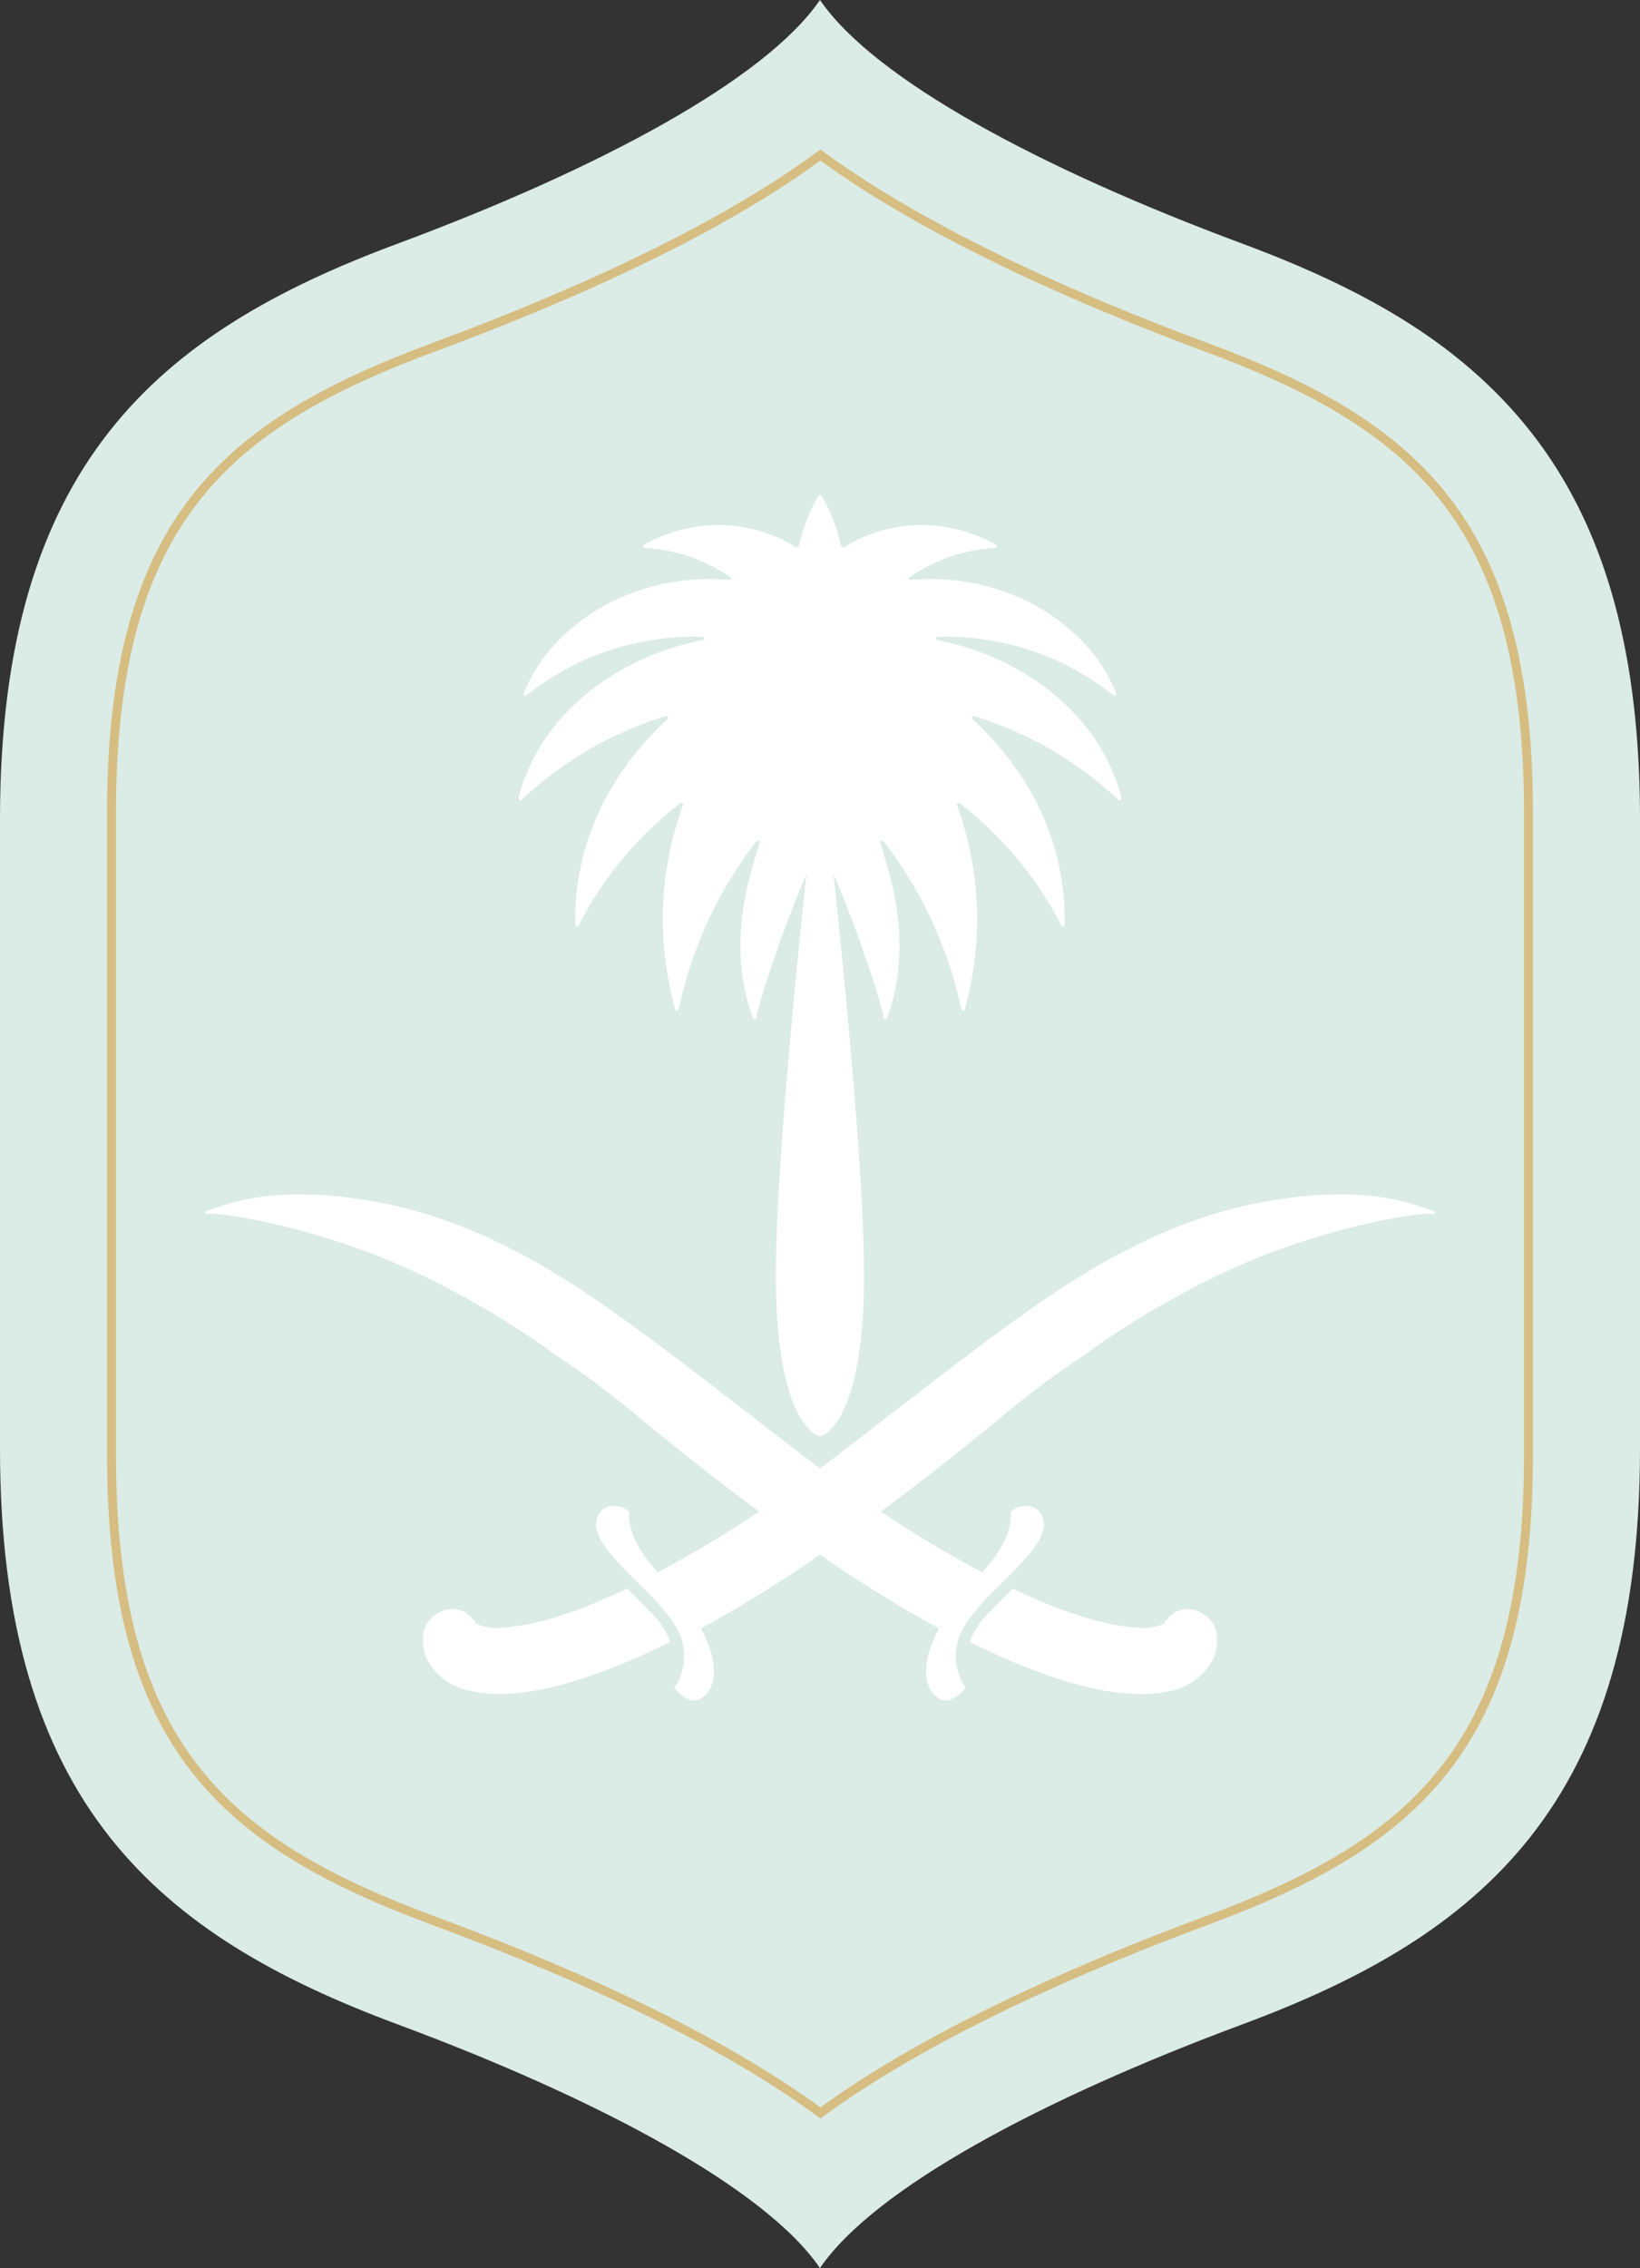 <svg xmlns="http://www.w3.org/2000/svg" width="184.51" height="254.993" viewBox="0 0 184.51 254.993"><rect x="0" y="0" width="184.51" height="254.993" fill="#333333" stroke="none"/><g transform="translate(-111.473)"><path d="M824.059,27.415C801.3,18.967,782.574,8.918,776.482,0h-.008c-6.092,8.918-24.816,18.967-47.569,27.415-26.815,9.962-44.678,24.775-44.678,64.7V162.88c0,39.923,17.863,54.736,44.678,64.7,22.753,8.449,41.477,18.5,47.569,27.416.008,0,.008,0,.008,0,6.092-8.917,24.82-18.966,47.577-27.416,26.811-9.962,44.678-24.775,44.678-64.7V92.115c0-27.228-8.31-42.777-22.244-53.179-6.287-4.694-13.909-8.353-22.434-11.521" transform="translate(-572.754)" fill="#dbebe5"/><path d="M788.35,253.995c-9.981-7.348-24.555-14.592-43.584-21.641-23.457-8.7-36.172-19.616-36.172-52.363V107.873c0-32.747,12.715-43.666,36.172-52.363,19.029-7.05,33.6-14.293,43.584-21.641,12.213,8.937,29.328,16.391,43.487,21.642,23.461,8.7,36.177,19.615,36.177,52.362v72.118c0,32.747-12.716,43.666-36.177,52.363C817.679,237.6,800.563,245.058,788.35,253.995Z" transform="translate(-584.576 -16.437)" fill="none" stroke="#d6bd81" stroke-miterlimit="10" stroke-width="1"/><g transform="translate(134.539 55.659)"><path d="M921.982,349.542a2.96,2.96,0,0,0-1.319-.264v-.009a2.936,2.936,0,0,0-.776.126c-.06.018-.109.045-.165.065a2.889,2.889,0,0,0-.482.213c0,.006-.016.006-.02.011a.012.012,0,0,0,.008,0c-.1.059-.2.159-.309.237-.084.044-.153.085-.153.085-.024.025-.04.063-.068.089a1.181,1.181,0,0,0-.124.1l.008.045a2.926,2.926,0,0,0-.511.654,5.453,5.453,0,0,1-3.084.443c-1.838-.091-5.095-.631-10.154-2.7-1.219-.5-2.489-1.063-3.8-1.692-.02.072-2.473,2.48-3.149,3.255a6.675,6.675,0,0,0-1.625,2.787s.877.432,1.158.568c7.251,3.481,13.391,5.27,18.028,5.27a13.916,13.916,0,0,0,3.2-.342,6.942,6.942,0,0,0,5.011-3.695c.354-.779,1.23-4.009-1.669-5.243" transform="translate(-810.183 -224.013)" fill="#fff"/><path d="M799.663,346.943q-1.966.944-3.8,1.692c-5.059,2.074-8.316,2.614-10.154,2.7a5.444,5.444,0,0,1-3.085-.445,2.938,2.938,0,0,0-.519-.653l.017-.046c-.044-.043-.089-.059-.125-.1s-.044-.064-.072-.089c0,0-.064-.041-.153-.084a3.841,3.841,0,0,0-.31-.237.039.039,0,0,0,.013,0s-.016-.007-.02-.01a2.9,2.9,0,0,0-.487-.213c-.052-.02-.108-.049-.161-.066a2.959,2.959,0,0,0-.78-.127v.011a2.912,2.912,0,0,0-1.315.262c-2.9,1.234-2.023,4.464-1.677,5.243a6.987,6.987,0,0,0,5.014,3.695,14.041,14.041,0,0,0,3.206.343c4.629,0,10.773-1.79,18.016-5.271.289-.136,1.162-.568,1.162-.568a6.584,6.584,0,0,0-1.624-2.787c-.672-.776-3.124-3.181-3.149-3.255" transform="translate(-752.137 -224.018)" fill="#fff"/><path d="M867.3,262.759l-.145-.057c-.261-.078-1.335-.43-2.3-.731a26.971,26.971,0,0,0-8.091-1.084c-.985,0-1.991.037-3.007.1A52.366,52.366,0,0,0,836.6,265.3c-7.266,3.1-14.123,7.874-22.315,14.073-5.811,4.389-11.1,8.607-16.057,12.312-4.963-3.705-10.255-7.923-16.058-12.312-8.2-6.2-15.048-10.976-22.315-14.073a52.391,52.391,0,0,0-17.159-4.312c-1.017-.063-2.023-.1-3.008-.1a27,27,0,0,0-8.1,1.084c-.969.3-2.039.654-2.3.731l-.153.057a.163.163,0,0,0,.077.313c2-.2,12.747,1.653,22.463,6.094a95.7,95.7,0,0,1,16.766,9.746,105.331,105.331,0,0,1,9.165,6.821q7.2,5.962,13.773,10.814c-.43.287-.868.589-1.3.864-3.583,2.32-6.969,4.311-10.114,5.963-3.816-4.131-3.177-6.8-3.177-6.8a2.56,2.56,0,0,0-2.827-.4c-2.3,1.852.029,4.651,2.964,7.581.241.239,1.673,1.675,1.689,1.664a32.764,32.764,0,0,1,3.016,3.444,4.634,4.634,0,0,1,.3.5,6.365,6.365,0,0,1-.1,7.016c1.882,2.15,2.98,1.194,2.98,1.194,2.136-1.294,1.786-4.659.025-7.878a154.531,154.531,0,0,0,13.387-8.292,153.274,153.274,0,0,0,13.387,8.292c-1.761,3.22-2.111,6.585.016,7.878,0,0,1.105.956,2.988-1.194a6.365,6.365,0,0,1-.1-7.016,5.591,5.591,0,0,1,.3-.5,33.306,33.306,0,0,1,3.02-3.444c.016.01,1.448-1.425,1.685-1.664,2.94-2.93,5.264-5.729,2.968-7.581a2.565,2.565,0,0,0-2.831.4s.639,2.669-3.177,6.8c-3.145-1.651-6.527-3.642-10.11-5.963-.43-.275-.868-.577-1.295-.864q6.557-4.852,13.765-10.814a106.45,106.45,0,0,1,9.173-6.821,95.693,95.693,0,0,1,16.766-9.746c9.715-4.44,20.464-6.3,22.463-6.094a.161.161,0,0,0,.068-.313" transform="translate(-729.035 -182.256)" fill="#fff"/><path d="M844.693,124.422a.178.178,0,0,1,.036-.354h.024a30.35,30.35,0,0,1,19.753,6.593.2.2,0,0,0,.314-.223c-2.98-7.442-11.353-12.934-21.157-12.865-.663.008-1.311.042-1.958.1a.18.18,0,0,1-.141-.322,18.784,18.784,0,0,1,9.667-3.268.178.178,0,0,0,.089-.328,16.784,16.784,0,0,0-8.477-2.246,16.326,16.326,0,0,0-8.694,2.5l-.294-.122a19.2,19.2,0,0,0-1.942-5.2c-.056-.106-.173-.3-.269-.46a.191.191,0,0,0-.169-.094.209.209,0,0,0-.173.094c-.092.16-.209.354-.269.46a19.344,19.344,0,0,0-1.942,5.2l-.294.122a16.3,16.3,0,0,0-8.69-2.5,16.8,16.8,0,0,0-8.476,2.246.177.177,0,0,0,.088.328,18.81,18.81,0,0,1,9.668,3.268.182.182,0,0,1-.145.322c-.647-.058-1.295-.091-1.958-.1-9.8-.069-18.173,5.423-21.153,12.865a.2.2,0,0,0,.314.223,30.354,30.354,0,0,1,19.757-6.593h.016a.178.178,0,0,1,.04.354c-10.379,2.1-18.523,8.967-20.7,17.78a.206.206,0,0,0,.342.2,41.266,41.266,0,0,1,16.246-9.42.192.192,0,0,1,.185.325c-6.326,5.858-10.263,13.42-10.387,22.155-.008.312-.008.627,0,.943,0,.188.3.275.382.109a40.844,40.844,0,0,1,11.417-13.727.2.2,0,0,1,.318.229,36.79,36.79,0,0,0-2.272,12.371,38.025,38.025,0,0,0,1.4,10.568.2.2,0,0,0,.386-.017,46.86,46.86,0,0,1,8.742-18.872c.117-.168.41-.043.358.15-.711,2.685-3.973,10.893-.744,19.749a.206.206,0,0,0,.39-.051c.121-1.789,5.936-18.572,7.154-18.572s7.033,16.783,7.154,18.572a.206.206,0,0,0,.39.051c3.225-8.857-.033-17.064-.752-19.749-.049-.193.245-.318.366-.15a46.967,46.967,0,0,1,8.743,18.872.2.2,0,0,0,.386.017,37.879,37.879,0,0,0,1.387-10.568,36.806,36.806,0,0,0-2.259-12.371.2.2,0,0,1,.318-.229,40.983,40.983,0,0,1,11.413,13.727c.08.166.382.079.382-.109.008-.317.008-.631,0-.943-.125-8.735-4.062-16.3-10.392-22.155a.194.194,0,0,1,.193-.325,41.277,41.277,0,0,1,16.243,9.42.207.207,0,0,0,.342-.2c-2.176-8.813-10.319-15.683-20.7-17.78" transform="translate(-762.287 -108.13)" fill="#fff"/><path d="M858.775,164.177h0s-4.963,41.8-4.963,58.92,4.963,18.084,4.963,18.084,4.954-.964,4.954-18.084-4.954-58.92-4.954-58.92" transform="translate(-789.588 -135.328)" fill="#fff"/></g></g></svg>